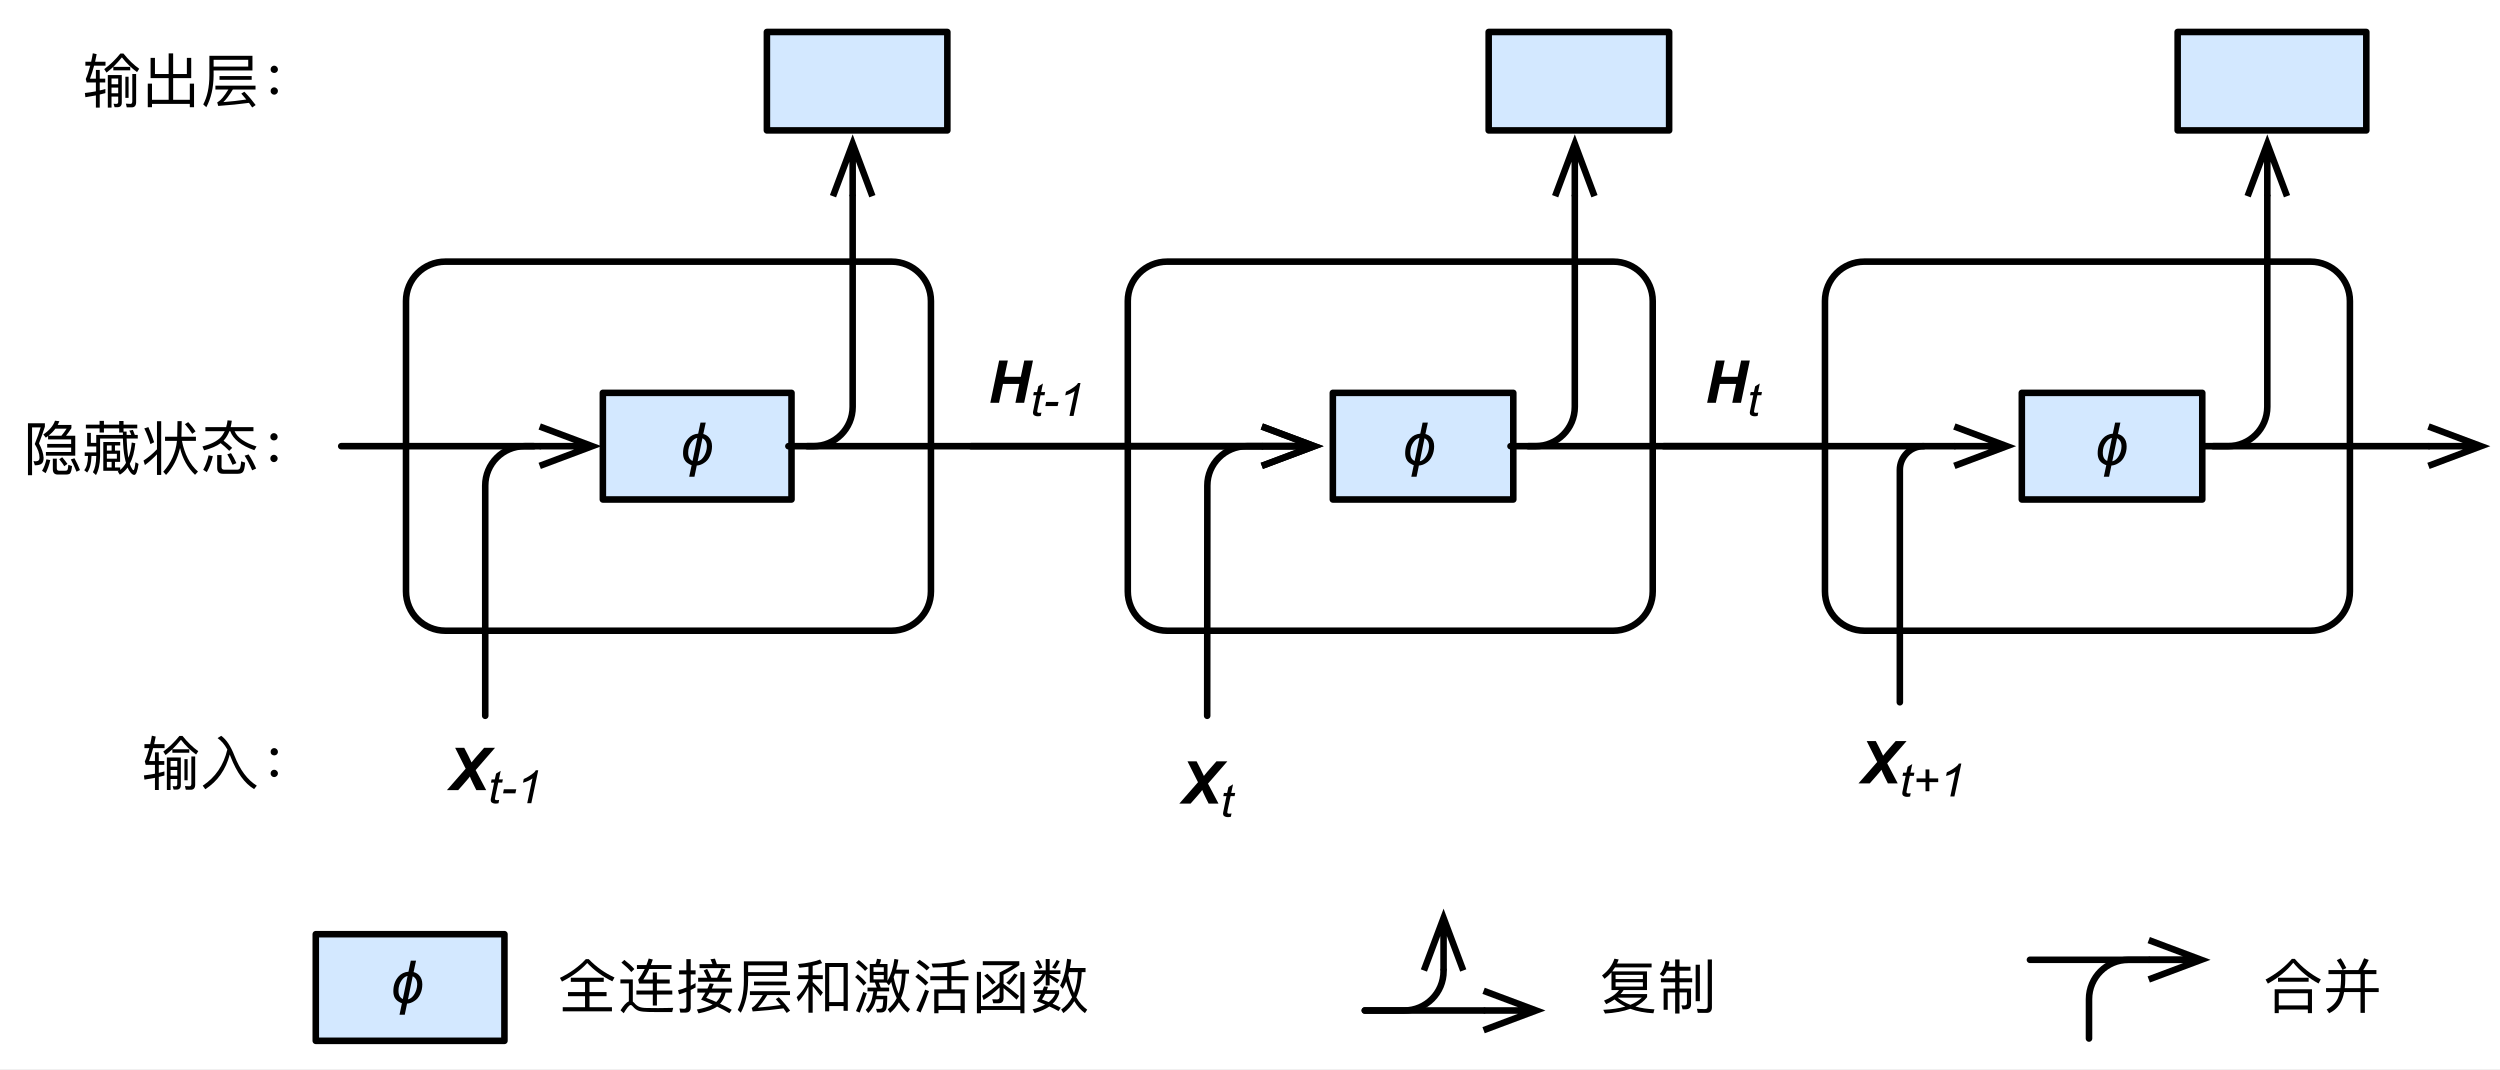 <?xml version="1.0" encoding="UTF-8"?>
<svg xmlns="http://www.w3.org/2000/svg" xmlns:xlink="http://www.w3.org/1999/xlink" width="304.8pt" height="130.4pt" viewBox="0 0 304.8 130.4" version="1.1">
<rect x="0" y="0" width="304.8" height="130.4" fill="#808080" stroke="none"/>
<defs>
<g>
<symbol overflow="visible" id="glyph0-0">
<path style="stroke:none;" d="M 0.906 0 L 0.906 -4.5 L 4.5 -4.5 L 4.5 0 Z M 1.016 -0.109 L 4.391 -0.109 L 4.391 -4.391 L 1.016 -4.391 Z M 1.016 -0.109 "/>
</symbol>
<symbol overflow="visible" id="glyph0-1">
<path style="stroke:none;" d="M 3.891 -2.266 C 3.891 -1.836 3.805 -1.445 3.641 -1.094 C 3.473 -0.707 3.223 -0.414 2.891 -0.219 C 2.617 -0.039 2.332 0.055 2.031 0.078 L 1.75 1.438 L 1.109 1.438 L 1.406 0.031 C 1.301 0 1.195 -0.047 1.094 -0.109 C 0.602 -0.359 0.359 -0.797 0.359 -1.422 C 0.359 -2.148 0.57 -2.754 1 -3.234 C 1.312 -3.578 1.711 -3.77 2.203 -3.812 L 2.484 -5.156 L 3.125 -5.156 L 2.828 -3.766 C 3.086 -3.703 3.305 -3.578 3.484 -3.391 C 3.754 -3.117 3.891 -2.742 3.891 -2.266 Z M 3.266 -2.266 C 3.266 -2.598 3.176 -2.859 3 -3.047 C 2.926 -3.129 2.832 -3.195 2.719 -3.25 L 2.141 -0.438 C 2.336 -0.488 2.508 -0.586 2.656 -0.734 C 2.875 -0.953 3.039 -1.238 3.156 -1.594 C 3.227 -1.832 3.266 -2.055 3.266 -2.266 Z M 2.094 -3.297 C 1.82 -3.234 1.582 -3.055 1.375 -2.766 C 1.113 -2.41 0.984 -1.984 0.984 -1.484 C 0.984 -1.129 1.066 -0.863 1.234 -0.688 C 1.316 -0.594 1.41 -0.523 1.516 -0.484 Z M 2.094 -3.297 "/>
</symbol>
<symbol overflow="visible" id="glyph1-0">
<path style="stroke:none;" d="M 0.906 0 L 0.906 -4.5 L 4.5 -4.5 L 4.5 0 Z M 1.016 -0.109 L 4.391 -0.109 L 4.391 -4.391 L 1.016 -4.391 Z M 1.016 -0.109 "/>
</symbol>
<symbol overflow="visible" id="glyph1-1">
<path style="stroke:none;" d="M 1.156 0 L -0.219 0 L 2.062 -2.609 L 0.781 -5.156 L 1.891 -5.156 L 2.391 -4.188 C 2.398 -4.156 2.516 -3.914 2.734 -3.469 C 2.742 -3.445 2.758 -3.414 2.781 -3.375 C 3.062 -3.727 3.301 -4.016 3.5 -4.234 L 4.312 -5.156 L 5.641 -5.156 L 3.281 -2.438 L 4.562 0 L 3.359 0 L 2.969 -0.781 C 2.77 -1.188 2.641 -1.477 2.578 -1.656 C 2.484 -1.52 2.242 -1.234 1.859 -0.797 Z M 1.156 0 "/>
</symbol>
<symbol overflow="visible" id="glyph1-2">
<path style="stroke:none;" d="M 3.844 -2.297 L 1.859 -2.297 L 1.375 0 L 0.312 0 L 1.391 -5.156 L 2.453 -5.156 L 2.031 -3.172 L 4.031 -3.172 L 4.453 -5.156 L 5.516 -5.156 L 4.438 0 L 3.375 0 Z M 3.844 -2.297 "/>
</symbol>
<symbol overflow="visible" id="glyph2-0">
<path style="stroke:none;" d="M 0.703 0 L 0.703 -3.5 L 3.5 -3.5 L 3.5 0 Z M 0.781 -0.094 L 3.406 -0.094 L 3.406 -3.406 L 0.781 -3.406 Z M 0.781 -0.094 "/>
</symbol>
<symbol overflow="visible" id="glyph2-1">
<path style="stroke:none;" d="M 1.344 -0.406 L 1.266 0 C 1.141 0.031 1.023 0.047 0.922 0.047 C 0.723 0.047 0.562 0 0.438 -0.094 C 0.352 -0.164 0.312 -0.266 0.312 -0.391 C 0.312 -0.453 0.336 -0.598 0.391 -0.828 L 0.734 -2.516 L 0.344 -2.516 L 0.422 -2.906 L 0.812 -2.906 L 0.969 -3.609 L 1.531 -3.953 L 1.312 -2.906 L 1.797 -2.906 L 1.719 -2.516 L 1.234 -2.516 L 0.891 -0.922 C 0.848 -0.711 0.828 -0.586 0.828 -0.547 C 0.828 -0.492 0.844 -0.453 0.875 -0.422 C 0.914 -0.391 0.973 -0.375 1.047 -0.375 C 1.16 -0.375 1.258 -0.383 1.344 -0.406 Z M 1.344 -0.406 "/>
</symbol>
<symbol overflow="visible" id="glyph2-2">
<path style="stroke:none;" d="M 0.266 -1.203 L 0.359 -1.703 L 1.875 -1.703 L 1.766 -1.203 Z M 0.266 -1.203 "/>
</symbol>
<symbol overflow="visible" id="glyph2-3">
<path style="stroke:none;" d="M 1.344 0 L 1.984 -3.031 C 1.711 -2.812 1.328 -2.633 0.828 -2.5 L 0.922 -2.953 C 1.172 -3.055 1.41 -3.188 1.641 -3.344 C 1.879 -3.5 2.062 -3.633 2.188 -3.75 C 2.258 -3.82 2.328 -3.91 2.391 -4.016 L 2.688 -4.016 L 1.844 0 Z M 1.344 0 "/>
</symbol>
<symbol overflow="visible" id="glyph2-4">
<path style="stroke:none;" d="M 1.594 -0.641 L 1.594 -1.75 L 0.5 -1.75 L 0.5 -2.203 L 1.594 -2.203 L 1.594 -3.297 L 2.062 -3.297 L 2.062 -2.203 L 3.141 -2.203 L 3.141 -1.75 L 2.062 -1.75 L 2.062 -0.641 Z M 1.594 -0.641 "/>
</symbol>
<symbol overflow="visible" id="glyph3-0">
<path style="stroke:none;" d=""/>
</symbol>
<symbol overflow="visible" id="glyph3-1">
<path style="stroke:none;" d="M 6.375 -1.641 L 6.375 -4.078 L 5.25 -4.078 C 5.453 -4.344 5.688 -4.641 5.906 -5 L 5.906 -5.391 L 4.234 -5.391 C 4.297 -5.531 4.375 -5.688 4.438 -5.844 L 3.906 -5.906 C 3.672 -5.25 3.188 -4.703 2.484 -4.234 L 2.781 -3.844 C 2.875 -3.891 2.969 -3.969 3.062 -4.047 L 3.062 -3.625 L 5.875 -3.625 L 5.875 -3.078 L 2.953 -3.078 L 2.953 -2.625 L 5.875 -2.625 L 5.875 -2.094 L 2.797 -2.094 L 2.797 -1.641 Z M 3.953 -4.938 L 5.328 -4.938 C 5.109 -4.609 4.906 -4.328 4.688 -4.078 L 3.125 -4.078 C 3.438 -4.344 3.719 -4.625 3.953 -4.938 Z M 0.609 -5.594 L 0.609 0.734 L 1.109 0.734 L 1.109 -5.094 L 2.156 -5.094 C 1.984 -4.5 1.75 -3.812 1.438 -3.062 C 1.828 -2.453 2.016 -1.891 2.016 -1.391 C 2.016 -1.25 1.984 -1.141 1.922 -1.078 C 1.859 -1.016 1.75 -0.969 1.562 -0.953 C 1.484 -0.953 1.391 -0.969 1.281 -0.984 L 1.453 -0.469 C 1.859 -0.469 2.156 -0.547 2.328 -0.719 C 2.453 -0.859 2.516 -1.094 2.516 -1.391 C 2.484 -1.922 2.297 -2.5 1.953 -3.141 C 2.219 -3.844 2.469 -4.531 2.672 -5.172 L 2.672 -5.594 Z M 6.281 -1.328 L 5.828 -1.188 C 6.078 -0.75 6.312 -0.25 6.531 0.312 L 6.953 0.109 C 6.75 -0.391 6.531 -0.875 6.281 -1.328 Z M 2.859 -1.203 C 2.75 -0.688 2.578 -0.219 2.328 0.203 L 2.766 0.484 C 3 0.031 3.188 -0.484 3.328 -1.109 Z M 5.25 0.656 C 5.469 0.656 5.641 0.609 5.734 0.531 C 5.844 0.406 5.938 0.109 5.984 -0.375 L 5.531 -0.531 C 5.5 -0.172 5.469 0.047 5.406 0.109 C 5.359 0.172 5.281 0.188 5.172 0.188 L 4.391 0.188 C 4.219 0.188 4.125 0.094 4.125 -0.109 L 4.125 -1.281 L 3.641 -1.281 L 3.641 0 C 3.641 0.438 3.844 0.656 4.234 0.656 Z M 4.781 -1.453 L 4.422 -1.203 C 4.672 -0.906 4.891 -0.625 5.031 -0.359 L 5.422 -0.641 C 5.266 -0.859 5.062 -1.141 4.781 -1.453 Z M 4.781 -1.453 "/>
</symbol>
<symbol overflow="visible" id="glyph3-2">
<path style="stroke:none;" d="M 0.469 -5.422 L 0.469 -4.969 L 2.141 -4.969 L 2.141 -4.469 L 2.672 -4.469 L 2.672 -4.969 L 4.531 -4.969 L 4.531 -4.469 L 4.984 -4.469 L 4.984 -4.172 L 1.734 -4.172 L 1.734 -3.203 L 1.078 -3.203 L 1.078 -4.422 L 0.625 -4.422 L 0.625 -2.766 L 1.734 -2.766 L 1.734 -2.047 L 0.328 -2.047 L 0.328 -1.609 L 0.734 -1.609 C 0.719 -0.766 0.547 -0.188 0.266 0.125 L 0.625 0.406 C 0.938 0.016 1.125 -0.641 1.156 -1.609 L 1.734 -1.609 L 1.734 -1.531 C 1.719 -0.719 1.578 -0.078 1.328 0.375 L 1.703 0.719 C 2.016 0.156 2.188 -0.594 2.203 -1.531 L 2.203 -3.734 L 4.984 -3.734 C 5.016 -2.797 5.078 -2.031 5.203 -1.438 C 5.25 -1.203 5.297 -0.969 5.359 -0.766 C 5.172 -0.422 4.922 -0.141 4.656 0.094 L 4.656 -0.203 L 4.016 -0.203 L 4.016 -0.891 L 4.641 -0.891 L 4.641 -2.266 L 4.016 -2.266 L 4.016 -2.891 L 4.656 -2.891 L 4.656 -3.312 L 2.594 -3.312 L 2.594 0.203 L 4.484 0.203 L 4.359 0.281 L 4.609 0.672 C 4.969 0.469 5.281 0.172 5.562 -0.203 C 5.625 -0.062 5.672 0.062 5.75 0.172 C 5.969 0.516 6.172 0.703 6.359 0.703 C 6.594 0.703 6.766 0.25 6.891 -0.641 L 6.516 -0.844 C 6.453 -0.203 6.359 0.125 6.281 0.125 C 6.203 0.125 6.094 -0.016 5.969 -0.281 C 5.906 -0.391 5.875 -0.516 5.828 -0.656 C 6.172 -1.297 6.391 -2.125 6.5 -3.156 L 6.062 -3.25 C 6 -2.531 5.859 -1.922 5.656 -1.391 C 5.641 -1.453 5.625 -1.531 5.609 -1.625 C 5.531 -2.109 5.469 -2.812 5.438 -3.734 L 6.797 -3.734 L 6.797 -4.172 L 6.438 -4.172 C 6.359 -4.406 6.281 -4.609 6.203 -4.781 L 5.766 -4.703 C 5.859 -4.547 5.938 -4.359 6 -4.172 L 5.438 -4.172 L 5.438 -4.578 L 5.062 -4.578 L 5.062 -4.969 L 6.734 -4.969 L 6.734 -5.422 L 5.062 -5.422 L 5.062 -5.875 L 4.531 -5.875 L 4.531 -5.422 L 2.672 -5.422 L 2.672 -5.891 L 2.141 -5.891 L 2.141 -5.422 Z M 3.609 -2.891 L 3.609 -2.266 L 3.031 -2.266 L 3.031 -2.891 Z M 3.031 -1.875 L 4.25 -1.875 L 4.25 -1.281 L 3.031 -1.281 Z M 3.031 -0.891 L 3.609 -0.891 L 3.609 -0.203 L 3.031 -0.203 Z M 3.031 -0.891 "/>
</symbol>
<symbol overflow="visible" id="glyph3-3">
<path style="stroke:none;" d="M 1.938 -2.422 C 1.453 -1.906 0.906 -1.438 0.297 -1.047 L 0.469 -0.5 C 1.016 -0.906 1.5 -1.344 1.938 -1.812 L 1.938 0.703 L 2.453 0.703 L 2.453 -5.844 L 1.938 -5.844 Z M 0.891 -5.125 L 0.391 -4.969 C 0.672 -4.422 0.922 -3.781 1.141 -3.062 L 1.594 -3.281 C 1.391 -3.938 1.156 -4.547 0.891 -5.125 Z M 5.75 -5.734 L 5.344 -5.484 C 5.719 -5.062 6.016 -4.672 6.234 -4.312 L 6.641 -4.609 C 6.438 -4.922 6.141 -5.312 5.75 -5.734 Z M 4.953 -5.859 L 4.438 -5.859 C 4.438 -5.422 4.422 -4.781 4.406 -3.953 L 2.922 -3.953 L 2.922 -3.453 L 4.375 -3.453 C 4.234 -2.031 3.672 -0.766 2.703 0.312 L 3.047 0.703 C 3.875 -0.172 4.438 -1.266 4.75 -2.578 C 5.062 -1.266 5.672 -0.172 6.578 0.688 L 6.938 0.297 C 5.938 -0.578 5.297 -1.844 4.984 -3.453 L 6.688 -3.453 L 6.688 -3.953 L 4.922 -3.953 C 4.938 -4.703 4.953 -5.328 4.953 -5.859 Z M 4.953 -5.859 "/>
</symbol>
<symbol overflow="visible" id="glyph3-4">
<path style="stroke:none;" d="M 3.344 -5.953 C 3.312 -5.656 3.25 -5.391 3.172 -5.125 L 0.641 -5.125 L 0.641 -4.625 L 3 -4.625 C 2.859 -4.344 2.703 -4.094 2.5 -3.875 C 2.047 -3.406 1.312 -3.031 0.281 -2.766 L 0.484 -2.297 C 1.359 -2.531 2.031 -2.812 2.5 -3.172 C 2.859 -2.891 3.203 -2.578 3.547 -2.234 L 3.906 -2.594 C 3.516 -2.953 3.172 -3.234 2.859 -3.469 C 2.875 -3.5 2.891 -3.516 2.922 -3.547 C 3.188 -3.844 3.406 -4.219 3.562 -4.625 L 3.672 -4.625 C 4.031 -3.656 5 -2.875 6.609 -2.312 L 6.875 -2.766 C 5.453 -3.219 4.547 -3.828 4.203 -4.625 L 6.5 -4.625 L 6.5 -5.125 L 3.719 -5.125 C 3.781 -5.375 3.828 -5.625 3.859 -5.906 Z M 1.031 -1.688 C 0.891 -1.047 0.672 -0.453 0.375 0.078 L 0.812 0.359 C 1.125 -0.188 1.375 -0.828 1.547 -1.578 Z M 3.766 -1.953 L 3.312 -1.812 C 3.531 -1.438 3.75 -1.016 3.953 -0.531 L 4.422 -0.734 C 4.234 -1.172 4.016 -1.578 3.766 -1.953 Z M 5.906 -1.797 L 5.422 -1.641 C 5.75 -1.125 6.062 -0.547 6.344 0.141 L 6.828 -0.078 C 6.562 -0.688 6.266 -1.266 5.906 -1.797 Z M 4.594 0.562 C 4.875 0.562 5.062 0.5 5.188 0.375 C 5.344 0.234 5.438 -0.156 5.484 -0.797 L 5 -0.953 C 4.969 -0.469 4.906 -0.172 4.828 -0.062 C 4.766 0.016 4.656 0.062 4.5 0.062 L 2.938 0.062 C 2.719 0.062 2.609 -0.047 2.609 -0.266 L 2.609 -1.719 L 2.078 -1.719 L 2.078 -0.156 C 2.078 0.328 2.312 0.562 2.766 0.562 Z M 4.594 0.562 "/>
</symbol>
<symbol overflow="visible" id="glyph3-5">
<path style="stroke:none;" d="M 1.797 -4.391 C 1.672 -4.391 1.562 -4.344 1.484 -4.25 C 1.391 -4.172 1.359 -4.062 1.359 -3.938 C 1.359 -3.812 1.391 -3.719 1.484 -3.625 C 1.562 -3.547 1.672 -3.5 1.797 -3.5 C 1.922 -3.5 2.031 -3.547 2.125 -3.625 C 2.203 -3.719 2.25 -3.812 2.25 -3.938 C 2.25 -4.062 2.203 -4.172 2.125 -4.25 C 2.031 -4.344 1.922 -4.391 1.797 -4.391 Z M 1.797 -1.75 C 1.672 -1.75 1.562 -1.703 1.484 -1.609 C 1.391 -1.531 1.359 -1.438 1.359 -1.297 C 1.359 -1.188 1.391 -1.078 1.484 -1 C 1.562 -0.906 1.672 -0.859 1.797 -0.859 C 1.922 -0.859 2.031 -0.906 2.125 -1 C 2.203 -1.078 2.25 -1.188 2.25 -1.297 C 2.25 -1.438 2.203 -1.531 2.125 -1.609 C 2.031 -1.703 1.922 -1.75 1.797 -1.75 Z M 1.797 -1.75 "/>
</symbol>
<symbol overflow="visible" id="glyph3-6">
<path style="stroke:none;" d="M 3.422 -5.859 C 2.578 -4.953 1.531 -4.188 0.266 -3.578 L 0.516 -3.125 C 1.781 -3.766 2.812 -4.531 3.594 -5.391 C 4.453 -4.484 5.469 -3.734 6.656 -3.156 L 6.922 -3.625 C 5.734 -4.172 4.703 -4.906 3.781 -5.859 Z M 1.594 -3.594 L 1.594 -3.094 L 3.328 -3.094 L 3.328 -1.844 L 1.25 -1.844 L 1.25 -1.344 L 3.328 -1.344 L 3.328 0 L 0.609 0 L 0.609 0.5 L 6.609 0.5 L 6.609 0 L 3.875 0 L 3.875 -1.344 L 5.953 -1.344 L 5.953 -1.844 L 3.875 -1.844 L 3.875 -3.094 L 5.609 -3.094 L 5.609 -3.594 Z M 1.594 -3.594 "/>
</symbol>
<symbol overflow="visible" id="glyph3-7">
<path style="stroke:none;" d="M 0.922 -5.766 L 0.562 -5.438 C 1.078 -5.016 1.484 -4.641 1.766 -4.281 L 2.141 -4.656 C 1.812 -5.031 1.406 -5.391 0.922 -5.766 Z M 5.109 0.594 L 6.75 0.594 L 6.875 0.078 C 6.688 0.094 6.422 0.094 6.078 0.094 C 5.719 0.109 5.375 0.109 5.031 0.109 C 4.484 0.109 4.016 0.109 3.641 0.094 C 3.219 0.094 2.891 0.031 2.672 -0.078 C 2.484 -0.172 2.297 -0.312 2.125 -0.531 C 2.062 -0.594 2.016 -0.641 1.953 -0.688 L 1.953 -3.391 L 0.438 -3.391 L 0.438 -2.906 L 1.469 -2.906 L 1.469 -0.719 C 1.172 -0.594 0.828 -0.219 0.453 0.375 L 0.844 0.734 C 1.234 0.078 1.516 -0.266 1.688 -0.266 C 1.781 -0.266 1.875 -0.203 1.969 -0.078 C 2.188 0.188 2.438 0.359 2.719 0.453 C 3.016 0.531 3.375 0.562 3.844 0.578 C 4.297 0.578 4.719 0.594 5.109 0.594 Z M 2.453 -5.141 L 2.453 -4.656 L 3.406 -4.656 C 3.156 -4.156 2.891 -3.719 2.609 -3.375 L 2.719 -2.891 L 4.391 -2.891 L 4.391 -2.031 L 2.391 -2.031 L 2.391 -1.547 L 4.391 -1.547 L 4.391 -0.203 L 4.891 -0.203 L 4.891 -1.547 L 6.766 -1.547 L 6.766 -2.031 L 4.891 -2.031 L 4.891 -2.891 L 6.453 -2.891 L 6.453 -3.375 L 4.891 -3.375 L 4.891 -4.234 L 4.391 -4.234 L 4.391 -3.375 L 3.234 -3.375 C 3.484 -3.75 3.734 -4.172 3.953 -4.656 L 6.672 -4.656 L 6.672 -5.141 L 4.156 -5.141 C 4.234 -5.359 4.312 -5.578 4.391 -5.812 L 3.891 -5.938 C 3.812 -5.656 3.703 -5.391 3.609 -5.141 Z M 2.453 -5.141 "/>
</symbol>
<symbol overflow="visible" id="glyph3-8">
<path style="stroke:none;" d="M 3.812 -4.672 L 3.391 -4.469 C 3.531 -4.203 3.688 -3.922 3.828 -3.594 L 2.719 -3.594 L 2.719 -3.109 L 6.734 -3.109 L 6.734 -3.594 L 5.578 -3.594 C 5.734 -3.891 5.891 -4.219 6.031 -4.578 L 5.547 -4.75 C 5.391 -4.344 5.234 -3.969 5.031 -3.594 L 4.328 -3.594 C 4.156 -3.984 4 -4.344 3.812 -4.672 Z M 4.766 -5.922 L 4.219 -5.844 C 4.312 -5.656 4.391 -5.453 4.469 -5.25 L 2.891 -5.25 L 2.891 -4.766 L 6.609 -4.766 L 6.609 -5.25 L 5 -5.25 C 4.922 -5.5 4.844 -5.719 4.766 -5.922 Z M 1.172 0.656 C 1.594 0.656 1.812 0.453 1.812 0.031 L 1.812 -2.109 C 2.016 -2.203 2.219 -2.297 2.406 -2.406 L 2.406 -2.938 C 2.219 -2.828 2.016 -2.719 1.812 -2.625 L 1.812 -4 L 2.406 -4 L 2.406 -4.5 L 1.812 -4.5 L 1.812 -5.859 L 1.281 -5.859 L 1.281 -4.5 L 0.391 -4.5 L 0.391 -4 L 1.281 -4 L 1.281 -2.406 C 0.938 -2.266 0.609 -2.156 0.266 -2.078 L 0.391 -1.562 C 0.688 -1.656 0.984 -1.75 1.281 -1.875 L 1.281 -0.094 C 1.281 0.094 1.172 0.188 0.984 0.188 C 0.812 0.188 0.625 0.172 0.438 0.156 L 0.547 0.656 Z M 4.125 -2.906 C 4.047 -2.703 3.969 -2.5 3.859 -2.281 L 2.625 -2.281 L 2.625 -1.781 L 3.594 -1.781 C 3.438 -1.5 3.266 -1.219 3.078 -0.922 C 3.578 -0.734 4.047 -0.531 4.484 -0.328 C 4.047 -0.078 3.391 0.125 2.562 0.281 L 2.766 0.75 C 3.797 0.547 4.547 0.266 5.031 -0.078 C 5.609 0.188 6.094 0.469 6.531 0.734 L 6.812 0.312 C 6.359 0.047 5.891 -0.188 5.391 -0.422 C 5.734 -0.797 5.953 -1.25 6.062 -1.781 L 6.859 -1.781 L 6.859 -2.281 L 4.391 -2.281 C 4.469 -2.469 4.547 -2.656 4.625 -2.844 Z M 5.578 -1.781 C 5.453 -1.312 5.25 -0.938 4.922 -0.641 C 4.531 -0.812 4.125 -0.984 3.703 -1.141 C 3.859 -1.344 3.984 -1.562 4.125 -1.781 Z M 5.578 -1.781 "/>
</symbol>
<symbol overflow="visible" id="glyph3-9">
<path style="stroke:none;" d="M 2.328 -3.125 L 2.328 -2.672 L 6.25 -2.672 L 6.25 -3.125 Z M 1.828 -1.953 L 1.828 -1.484 L 3.406 -1.484 C 2.891 -0.656 2.484 -0.172 2.156 0.016 C 2.125 0.031 2.094 0.062 2.047 0.078 L 2.172 0.516 C 3.516 0.422 4.781 0.297 5.922 0.141 C 6.062 0.328 6.188 0.516 6.312 0.703 L 6.734 0.406 C 6.406 -0.047 5.953 -0.594 5.359 -1.219 L 4.984 -0.984 C 5.188 -0.734 5.406 -0.5 5.594 -0.266 C 4.672 -0.125 3.734 -0.031 2.797 0.047 C 3.125 -0.266 3.516 -0.766 3.953 -1.484 L 6.719 -1.484 L 6.719 -1.953 Z M 5.828 -5.109 L 5.828 -4.281 L 1.609 -4.281 L 1.609 -5.109 Z M 1.609 -3.812 L 6.344 -3.812 L 6.344 -5.594 L 1.094 -5.594 L 1.094 -3.219 C 1.094 -1.766 0.828 -0.578 0.344 0.328 L 0.719 0.672 C 1.297 -0.406 1.594 -1.703 1.609 -3.219 Z M 1.609 -3.812 "/>
</symbol>
<symbol overflow="visible" id="glyph3-10">
<path style="stroke:none;" d="M 6.562 -5.391 L 3.797 -5.391 L 3.797 0.5 L 4.297 0.5 L 4.297 -0.141 L 6.047 -0.141 L 6.047 0.438 L 6.562 0.438 Z M 4.297 -0.625 L 4.297 -4.906 L 6.047 -4.906 L 6.047 -0.625 Z M 0.516 -3.906 L 0.516 -3.422 L 1.766 -3.422 L 1.766 -3.375 C 1.484 -2.578 1 -1.859 0.328 -1.234 L 0.547 -0.672 C 1.047 -1.219 1.469 -1.844 1.766 -2.531 L 1.766 0.672 L 2.281 0.672 L 2.281 -2.578 C 2.547 -2.281 2.859 -1.859 3.234 -1.359 L 3.531 -1.797 C 3.109 -2.281 2.688 -2.688 2.281 -3.062 L 2.281 -3.422 L 3.516 -3.422 L 3.516 -3.906 L 2.281 -3.906 L 2.281 -5.047 C 2.672 -5.125 3.062 -5.25 3.438 -5.375 L 3.188 -5.812 C 2.469 -5.547 1.578 -5.359 0.5 -5.266 L 0.672 -4.812 C 1.047 -4.844 1.406 -4.891 1.766 -4.938 L 1.766 -3.906 Z M 0.516 -3.906 "/>
</symbol>
<symbol overflow="visible" id="glyph3-11">
<path style="stroke:none;" d="M 2.047 -5.266 L 2.047 -3 L 2.672 -3 L 2.891 -2.391 L 1.766 -2.391 L 1.766 -1.938 L 2.484 -1.938 C 2.406 -1.406 2.312 -0.969 2.188 -0.641 C 2.047 -0.281 1.844 0.031 1.547 0.312 L 1.859 0.719 C 2.203 0.391 2.453 0 2.625 -0.406 C 2.688 -0.562 2.734 -0.75 2.781 -0.969 L 3.688 -0.969 C 3.672 -0.469 3.641 -0.156 3.594 0 C 3.562 0.125 3.438 0.188 3.25 0.203 L 2.812 0.203 L 2.938 0.641 L 3.391 0.641 C 3.688 0.641 3.891 0.531 4 0.328 C 4.125 0.125 4.172 -0.453 4.172 -1.391 L 2.875 -1.391 C 2.906 -1.562 2.938 -1.75 2.953 -1.938 L 4.406 -1.938 L 4.406 -2.391 L 3.375 -2.391 L 3.156 -3 L 4.078 -3 L 4.375 -2.656 C 4.469 -2.781 4.562 -2.922 4.656 -3.078 C 4.828 -2.328 5.062 -1.672 5.328 -1.109 C 5.062 -0.562 4.688 -0.109 4.234 0.25 L 4.516 0.703 C 4.953 0.344 5.312 -0.094 5.594 -0.594 C 5.906 -0.078 6.25 0.344 6.656 0.656 L 6.953 0.219 C 6.516 -0.094 6.156 -0.531 5.844 -1.094 C 6.203 -1.922 6.391 -2.922 6.422 -4.094 L 6.828 -4.094 L 6.828 -4.578 L 5.266 -4.578 C 5.375 -4.953 5.453 -5.359 5.531 -5.797 L 5.047 -5.891 C 4.891 -4.797 4.609 -3.906 4.203 -3.234 L 4.203 -5.266 L 3.25 -5.266 C 3.328 -5.438 3.391 -5.625 3.422 -5.828 L 2.922 -5.906 C 2.875 -5.672 2.828 -5.453 2.75 -5.266 Z M 4.953 -3.672 C 5.016 -3.797 5.062 -3.953 5.125 -4.094 L 5.953 -4.094 C 5.938 -3.172 5.812 -2.359 5.562 -1.656 C 5.312 -2.234 5.109 -2.906 4.953 -3.672 Z M 3.75 -3.391 L 2.5 -3.391 L 2.5 -3.922 L 3.75 -3.922 Z M 2.5 -4.312 L 2.5 -4.875 L 3.75 -4.875 L 3.75 -4.312 Z M 0.703 -5.75 L 0.359 -5.422 C 0.828 -5.078 1.203 -4.734 1.469 -4.422 L 1.812 -4.75 C 1.5 -5.078 1.141 -5.422 0.703 -5.75 Z M 0.594 -4 L 0.25 -3.672 C 0.688 -3.312 1.031 -2.953 1.281 -2.625 L 1.625 -2.969 C 1.344 -3.328 1 -3.656 0.594 -4 Z M 1.25 -1.859 C 1 -1.078 0.703 -0.297 0.359 0.469 L 0.812 0.656 C 1.125 -0.078 1.422 -0.859 1.688 -1.703 Z M 1.25 -1.859 "/>
</symbol>
<symbol overflow="visible" id="glyph3-12">
<path style="stroke:none;" d="M 2.219 -3.781 L 2.219 -3.297 L 4.281 -3.297 L 4.281 -2.172 L 2.703 -2.172 L 2.703 0.734 L 3.219 0.734 L 3.219 0.328 L 5.906 0.328 L 5.906 0.719 L 6.422 0.719 L 6.422 -2.172 L 4.797 -2.172 L 4.797 -3.297 L 6.875 -3.297 L 6.875 -3.781 L 4.797 -3.781 L 4.797 -4.984 C 5.453 -5.078 6.031 -5.219 6.547 -5.391 L 6.281 -5.844 C 5.25 -5.484 3.938 -5.312 2.375 -5.312 L 2.531 -4.844 C 3.141 -4.844 3.734 -4.875 4.281 -4.922 L 4.281 -3.781 Z M 3.219 -0.156 L 3.219 -1.688 L 5.906 -1.688 L 5.906 -0.156 Z M 0.922 -5.781 L 0.562 -5.453 C 1.078 -5.094 1.484 -4.781 1.781 -4.484 L 2.141 -4.828 C 1.812 -5.156 1.391 -5.469 0.922 -5.781 Z M 0.75 -4.062 L 0.391 -3.703 C 0.922 -3.328 1.328 -2.969 1.625 -2.641 L 1.984 -3 C 1.656 -3.359 1.234 -3.703 0.75 -4.062 Z M 1.594 -2.141 C 1.297 -1.281 0.922 -0.422 0.516 0.406 L 1.031 0.641 C 1.406 -0.172 1.75 -1.047 2.062 -1.969 Z M 1.594 -2.141 "/>
</symbol>
<symbol overflow="visible" id="glyph3-13">
<path style="stroke:none;" d="M 1.516 -0.875 C 2.219 -1.312 2.859 -1.828 3.469 -2.406 L 3.469 -1.297 C 3.469 -1.062 3.375 -0.953 3.172 -0.953 C 2.953 -0.953 2.766 -0.953 2.578 -0.969 L 2.703 -0.484 L 3.359 -0.484 C 3.75 -0.484 3.953 -0.703 3.953 -1.109 L 3.953 -2.328 C 4.391 -1.984 4.922 -1.516 5.547 -0.922 L 5.859 -1.375 C 5.203 -1.922 4.578 -2.406 3.953 -2.844 L 3.953 -3.953 C 4.656 -4.344 5.297 -4.719 5.875 -5.125 L 5.875 -5.609 L 1.422 -5.609 L 1.422 -5.125 L 5.094 -5.125 C 4.734 -4.891 4.203 -4.594 3.469 -4.234 L 3.469 -3 C 2.797 -2.359 2.094 -1.812 1.344 -1.391 Z M 6 -4.297 L 6 -0.141 L 1.203 -0.141 L 1.203 -4.312 L 0.703 -4.312 L 0.703 0.734 L 1.203 0.734 L 1.203 0.328 L 6 0.328 L 6 0.734 L 6.5 0.734 L 6.5 -4.297 Z M 1.984 -4.078 L 1.594 -3.844 C 2.016 -3.438 2.359 -3.078 2.594 -2.75 L 3 -3.031 C 2.766 -3.328 2.422 -3.672 1.984 -4.078 Z M 5.266 -4.125 C 4.984 -3.688 4.656 -3.312 4.281 -2.984 L 4.656 -2.719 C 5.047 -3.062 5.391 -3.469 5.672 -3.922 Z M 5.266 -4.125 "/>
</symbol>
<symbol overflow="visible" id="glyph3-14">
<path style="stroke:none;" d="M 4.734 -4.281 L 5.812 -4.281 C 5.781 -3.312 5.625 -2.469 5.344 -1.734 C 5.062 -2.344 4.828 -3.062 4.641 -3.906 Z M 5.109 -1.219 C 4.781 -0.609 4.344 -0.109 3.781 0.281 L 4.047 0.719 C 4.578 0.328 5.031 -0.156 5.375 -0.734 C 5.734 -0.125 6.172 0.359 6.672 0.719 L 6.953 0.297 C 6.438 -0.062 6 -0.547 5.625 -1.203 C 6.016 -2.047 6.25 -3.078 6.281 -4.281 L 6.75 -4.281 L 6.75 -4.781 L 4.844 -4.781 C 4.906 -5.094 4.969 -5.453 5 -5.812 L 4.5 -5.906 C 4.359 -4.531 4.062 -3.438 3.641 -2.641 L 3.969 -2.234 C 4.125 -2.5 4.266 -2.797 4.391 -3.125 C 4.594 -2.406 4.828 -1.766 5.109 -1.219 Z M 1.688 -2.531 C 1.641 -2.391 1.578 -2.234 1.516 -2.078 L 0.469 -2.078 L 0.469 -1.625 L 1.312 -1.625 C 1.172 -1.344 1.016 -1.047 0.828 -0.734 C 1.172 -0.594 1.5 -0.469 1.828 -0.328 C 1.406 -0.094 0.891 0.109 0.297 0.266 L 0.547 0.703 C 1.266 0.5 1.859 0.234 2.344 -0.094 C 2.766 0.094 3.141 0.281 3.453 0.469 L 3.734 0.062 C 3.422 -0.109 3.078 -0.266 2.734 -0.422 C 3.109 -0.766 3.375 -1.188 3.531 -1.656 L 3.531 -2.078 L 2.031 -2.078 C 2.078 -2.219 2.125 -2.344 2.172 -2.484 Z M 2.266 -0.625 C 2 -0.734 1.734 -0.828 1.438 -0.938 C 1.578 -1.156 1.719 -1.391 1.828 -1.625 L 3.062 -1.625 C 2.891 -1.25 2.625 -0.922 2.266 -0.625 Z M 1.031 -5.75 L 0.625 -5.609 C 0.797 -5.344 0.953 -5.031 1.109 -4.672 L 1.484 -4.844 C 1.359 -5.172 1.203 -5.469 1.031 -5.75 Z M 3.234 -5.766 C 3.094 -5.469 2.906 -5.172 2.672 -4.859 L 3.047 -4.672 C 3.281 -4.969 3.453 -5.281 3.594 -5.594 Z M 0.484 -4.5 L 0.484 -4.047 L 1.5 -4.047 C 1.297 -3.656 0.906 -3.297 0.344 -2.969 L 0.594 -2.547 C 1.219 -2.969 1.656 -3.453 1.891 -4.031 L 1.891 -2.656 L 2.375 -2.656 L 2.375 -3.594 C 2.625 -3.422 2.938 -3.188 3.297 -2.906 L 3.562 -3.312 C 3.156 -3.547 2.766 -3.781 2.375 -3.969 L 2.375 -4.047 L 3.688 -4.047 L 3.688 -4.5 L 2.375 -4.5 L 2.375 -5.875 L 1.891 -5.875 L 1.891 -4.5 Z M 0.484 -4.5 "/>
</symbol>
<symbol overflow="visible" id="glyph3-15">
<path style="stroke:none;" d="M 3.422 -5.891 C 2.562 -4.891 1.5 -4.062 0.219 -3.375 L 0.5 -2.875 C 1.781 -3.594 2.812 -4.438 3.594 -5.422 C 4.453 -4.391 5.469 -3.547 6.672 -2.891 L 6.953 -3.391 C 5.766 -4 4.703 -4.828 3.781 -5.891 Z M 5.875 -2.188 L 1.328 -2.188 L 1.328 0.719 L 1.828 0.719 L 1.828 0.281 L 5.375 0.281 L 5.375 0.719 L 5.875 0.719 Z M 1.828 -0.219 L 1.828 -1.703 L 5.375 -1.703 L 5.375 -0.219 Z M 1.734 -3.594 L 1.734 -3.109 L 5.469 -3.109 L 5.469 -3.594 Z M 1.734 -3.594 "/>
</symbol>
<symbol overflow="visible" id="glyph3-16">
<path style="stroke:none;" d="M 2.188 -5.969 L 1.703 -5.734 C 1.953 -5.391 2.188 -4.984 2.406 -4.547 L 2.859 -4.781 C 2.656 -5.203 2.422 -5.609 2.188 -5.969 Z M 4.594 -4.031 L 4.594 -2.328 L 2.672 -2.328 C 2.703 -2.641 2.734 -2.969 2.734 -3.328 L 2.734 -4.031 Z M 4.594 -1.844 L 4.594 0.688 L 5.125 0.688 L 5.125 -1.844 L 6.812 -1.844 L 6.812 -2.328 L 5.125 -2.328 L 5.125 -4.031 L 6.531 -4.031 L 6.531 -4.531 L 4.922 -4.531 C 5.172 -4.891 5.391 -5.297 5.594 -5.766 L 5.031 -5.969 C 4.828 -5.453 4.609 -4.969 4.328 -4.531 L 0.688 -4.531 L 0.688 -4.031 L 2.219 -4.031 L 2.219 -3.328 C 2.203 -2.969 2.188 -2.641 2.141 -2.328 L 0.391 -2.328 L 0.391 -1.844 L 2.062 -1.844 C 2 -1.562 1.922 -1.297 1.828 -1.078 C 1.562 -0.516 1.109 -0.062 0.469 0.266 L 0.766 0.734 C 1.453 0.406 1.938 -0.078 2.234 -0.688 C 2.391 -1.016 2.516 -1.391 2.594 -1.844 Z M 4.594 -1.844 "/>
</symbol>
<symbol overflow="visible" id="glyph3-17">
<path style="stroke:none;" d="M 2 -4.891 L 6.453 -4.891 L 6.453 -5.359 L 2.234 -5.359 C 2.312 -5.516 2.375 -5.688 2.438 -5.859 L 1.922 -5.953 C 1.656 -5.141 1.156 -4.469 0.406 -3.906 L 0.719 -3.5 C 1.031 -3.734 1.312 -4 1.562 -4.281 L 1.562 -2.125 L 2.484 -2.125 C 2.094 -1.609 1.484 -1.188 0.656 -0.844 L 0.922 -0.406 C 1.297 -0.578 1.641 -0.781 1.938 -0.984 C 2.312 -0.641 2.766 -0.359 3.25 -0.109 C 2.5 0.094 1.609 0.234 0.562 0.281 L 0.781 0.734 C 1.984 0.656 3.016 0.469 3.859 0.156 C 4.688 0.469 5.625 0.641 6.672 0.703 L 6.797 0.219 C 5.953 0.188 5.172 0.078 4.484 -0.125 C 5.078 -0.422 5.547 -0.797 5.906 -1.266 L 5.906 -1.641 L 2.672 -1.641 C 2.812 -1.797 2.938 -1.953 3.047 -2.125 L 5.891 -2.125 L 5.891 -4.406 L 1.656 -4.406 C 1.781 -4.562 1.891 -4.719 2 -4.891 Z M 3.875 -0.328 C 3.281 -0.547 2.766 -0.844 2.312 -1.203 L 5.266 -1.203 C 4.906 -0.859 4.438 -0.562 3.875 -0.328 Z M 5.391 -2.547 L 2.062 -2.547 L 2.062 -3.078 L 5.391 -3.078 Z M 2.062 -3.469 L 2.062 -3.984 L 5.391 -3.984 L 5.391 -3.469 Z M 2.062 -3.469 "/>
</symbol>
<symbol overflow="visible" id="glyph3-18">
<path style="stroke:none;" d="M 1.125 -4.484 L 2.125 -4.484 L 2.125 -3.562 L 0.391 -3.562 L 0.391 -3.078 L 2.125 -3.078 L 2.125 -2.312 L 0.719 -2.312 L 0.719 0.281 L 1.219 0.281 L 1.219 -1.844 L 2.125 -1.844 L 2.125 0.734 L 2.656 0.734 L 2.656 -1.844 L 3.562 -1.844 L 3.562 -0.531 C 3.562 -0.344 3.453 -0.25 3.25 -0.25 L 2.891 -0.266 L 3.031 0.219 L 3.406 0.219 C 3.844 0.219 4.062 0 4.062 -0.422 L 4.062 -2.312 L 2.656 -2.312 L 2.656 -3.078 L 4.203 -3.078 L 4.203 -3.562 L 2.656 -3.562 L 2.656 -4.484 L 4 -4.484 L 4 -4.969 L 2.656 -4.969 L 2.656 -5.859 L 2.125 -5.859 L 2.125 -4.969 L 1.297 -4.969 C 1.359 -5.172 1.391 -5.375 1.438 -5.609 L 0.938 -5.688 C 0.844 -5 0.609 -4.469 0.25 -4.078 L 0.672 -3.781 C 0.844 -3.969 1 -4.203 1.125 -4.484 Z M 4.625 -5.219 L 4.625 -0.766 L 5.141 -0.766 L 5.141 -5.219 Z M 5.953 0.656 C 6.391 0.656 6.609 0.422 6.609 -0.016 L 6.609 -5.859 L 6.094 -5.859 L 6.094 -0.156 C 6.094 0.078 5.984 0.188 5.766 0.188 C 5.453 0.188 5.125 0.188 4.781 0.156 L 4.891 0.656 Z M 5.953 0.656 "/>
</symbol>
<symbol overflow="visible" id="glyph3-19">
<path style="stroke:none;" d="M 1.656 -3.875 L 1.656 -2.812 L 0.938 -2.812 C 1.109 -3.266 1.281 -3.797 1.438 -4.391 L 2.828 -4.391 L 2.828 -4.875 L 1.562 -4.875 C 1.625 -5.172 1.688 -5.469 1.75 -5.797 L 1.281 -5.906 C 1.219 -5.547 1.156 -5.203 1.078 -4.875 L 0.375 -4.875 L 0.375 -4.391 L 0.969 -4.391 C 0.797 -3.75 0.625 -3.203 0.422 -2.766 L 0.531 -2.344 L 1.656 -2.344 L 1.656 -1.266 C 1.234 -1.188 0.781 -1.109 0.312 -1.062 L 0.375 -0.547 C 0.812 -0.625 1.234 -0.688 1.656 -0.766 L 1.656 0.719 L 2.125 0.719 L 2.125 -0.875 L 2.812 -1.047 L 2.812 -1.547 C 2.594 -1.484 2.375 -1.422 2.125 -1.375 L 2.125 -2.344 L 2.797 -2.344 L 2.797 -2.812 L 2.125 -2.812 L 2.125 -3.875 Z M 3.781 -4.25 L 3.781 -3.828 L 5.844 -3.828 L 5.844 -4.25 L 3.781 -4.25 C 4.141 -4.609 4.484 -4.984 4.828 -5.406 C 5.375 -4.703 6 -4.094 6.672 -3.609 L 6.938 -4.016 C 6.281 -4.484 5.641 -5.094 5.016 -5.875 L 4.641 -5.875 C 4.062 -5.156 3.406 -4.516 2.672 -3.969 L 2.953 -3.547 C 3.234 -3.766 3.5 -4 3.781 -4.25 Z M 4.281 0.672 C 4.625 0.672 4.812 0.484 4.812 0.109 L 4.812 -3.25 L 3.109 -3.25 L 3.109 0.719 L 3.562 0.719 L 3.562 -0.625 L 4.375 -0.625 L 4.375 0.016 C 4.375 0.188 4.297 0.266 4.141 0.266 L 3.812 0.25 L 3.938 0.672 Z M 3.562 -1.031 L 3.562 -1.719 L 4.375 -1.719 L 4.375 -1.031 Z M 3.562 -2.125 L 3.562 -2.828 L 4.375 -2.828 L 4.375 -2.125 Z M 5.25 -3.047 L 5.25 -0.469 L 5.641 -0.469 L 5.641 -3.047 Z M 6.031 0.688 C 6.375 0.688 6.562 0.469 6.562 0.062 L 6.562 -3.375 L 6.094 -3.375 L 6.094 -0.047 C 6.094 0.156 6.016 0.266 5.875 0.266 C 5.688 0.266 5.5 0.25 5.312 0.234 L 5.422 0.688 Z M 6.031 0.688 "/>
</symbol>
<symbol overflow="visible" id="glyph3-20">
<path style="stroke:none;" d="M 3.281 -4.219 C 2.828 -2.297 1.828 -0.828 0.281 0.188 L 0.594 0.625 C 2.109 -0.359 3.094 -1.766 3.578 -3.609 C 3.609 -3.516 3.641 -3.422 3.688 -3.312 C 4.438 -1.406 5.375 -0.094 6.547 0.609 L 6.875 0.188 C 5.734 -0.516 4.828 -1.734 4.156 -3.453 C 3.703 -4.625 3.172 -5.438 2.531 -5.891 L 2.094 -5.609 C 2.562 -5.281 2.953 -4.812 3.281 -4.219 Z M 3.281 -4.219 "/>
</symbol>
<symbol overflow="visible" id="glyph3-21">
<path style="stroke:none;" d="M 5.547 -3.375 L 3.875 -3.375 L 3.875 -5.891 L 3.328 -5.891 L 3.328 -3.375 L 1.656 -3.375 L 1.656 -5.344 L 1.125 -5.344 L 1.125 -2.875 L 3.328 -2.875 L 3.328 -0.234 L 1.297 -0.234 L 1.297 -2.203 L 0.781 -2.203 L 0.781 0.672 L 1.297 0.672 L 1.297 0.266 L 5.906 0.266 L 5.906 0.672 L 6.422 0.672 L 6.422 -2.203 L 5.906 -2.203 L 5.906 -0.234 L 3.875 -0.234 L 3.875 -2.875 L 6.078 -2.875 L 6.078 -5.344 L 5.547 -5.344 Z M 5.547 -3.375 "/>
</symbol>
</g>
<clipPath id="clip1">
  <path d="M 0 0 L 304.801 0 L 304.801 130.398 L 0 130.398 Z M 0 0 "/>
</clipPath>
<clipPath id="clip2">
  <path d="M 250 103 L 280 103 L 280 130.398 L 250 130.398 Z M 250 103 "/>
</clipPath>
<clipPath id="clip3">
  <path d="M 169 109 L 199 109 L 199 130.398 L 169 130.398 Z M 169 109 "/>
</clipPath>
<clipPath id="clip4">
  <path d="M 284 40 L 304.801 40 L 304.801 69 L 284 69 Z M 284 40 "/>
</clipPath>
</defs>
<g id="surface1">
<g clip-path="url(#clip1)" clip-rule="nonzero">
<path style=" stroke:none;fill-rule:nonzero;fill:rgb(100%,100%,100%);fill-opacity:1;" d="M 0 130.398 L 304.801 130.398 L 304.801 0 L 0 0 Z M 0 130.398 "/>
<path style=" stroke:none;fill-rule:nonzero;fill:rgb(100%,100%,100%);fill-opacity:1;" d="M 0 0.398 L 305 0.398 L 305 130.398 L 0 130.398 Z M 0 0.398 "/>
</g>
<path style="fill-rule:nonzero;fill:rgb(100%,100%,100%);fill-opacity:1;stroke-width:1;stroke-linecap:round;stroke-linejoin:round;stroke:rgb(0%,0%,0%);stroke-opacity:1;stroke-miterlimit:10;" d="M 301.876 299.873 L 369.874 299.873 C 373.189 299.873 375.875 302.563 375.875 305.874 L 375.875 350.127 C 375.875 353.438 373.189 356.123 369.874 356.123 L 301.876 356.123 C 298.561 356.123 295.875 353.438 295.875 350.127 L 295.875 305.874 C 295.875 302.563 298.561 299.873 301.876 299.873 Z M 301.876 299.873 " transform="matrix(0.8,0,0,0.8,-99.2,-208)"/>
<path style="fill-rule:nonzero;fill:rgb(82.469%,90.846%,100%);fill-opacity:1;stroke-width:1;stroke-linecap:round;stroke-linejoin:round;stroke:rgb(0%,0%,0%);stroke-opacity:1;stroke-miterlimit:10;" d="M 327.125 319.873 L 354.625 319.873 L 354.625 336.123 L 327.125 336.123 Z M 327.125 319.873 " transform="matrix(0.8,0,0,0.8,-99.2,-208)"/>
<g style="fill:rgb(0%,0%,0%);fill-opacity:1;">
  <use xlink:href="#glyph0-1" x="170.959" y="56.682"/>
</g>
<path style="fill:none;stroke-width:1;stroke-linecap:round;stroke-linejoin:round;stroke:rgb(0%,0%,0%);stroke-opacity:1;stroke-miterlimit:10;" d="M 271.998 327.998 L 316.3 327.998 " transform="matrix(0.8,0,0,0.8,-99.2,-208)"/>
<path style="fill:none;stroke-width:1;stroke-linecap:butt;stroke-linejoin:miter;stroke:rgb(0%,0%,0%);stroke-opacity:1;stroke-miterlimit:10;" d="M 324.303 327.998 L 316.3 327.998 M 316.3 325 L 324.303 327.998 L 316.3 331.001 " transform="matrix(0.8,0,0,0.8,-99.2,-208)"/>
<path style="fill:none;stroke-width:1;stroke-linecap:round;stroke-linejoin:round;stroke:rgb(0%,0%,0%);stroke-opacity:1;stroke-miterlimit:10;" d="M 307.975 369.087 L 307.999 333.999 C 307.999 330.684 310.685 327.998 313.995 327.998 L 321.256 327.998 " transform="matrix(0.8,0,0,0.8,-99.2,-208)"/>
<path style="fill:none;stroke-width:1;stroke-linecap:round;stroke-linejoin:round;stroke:rgb(0%,0%,0%);stroke-opacity:1;stroke-miterlimit:10;" d="M 354.2 327.998 L 421.842 327.998 " transform="matrix(0.8,0,0,0.8,-99.2,-208)"/>
<path style="fill:none;stroke-width:1;stroke-linecap:butt;stroke-linejoin:miter;stroke:rgb(0%,0%,0%);stroke-opacity:1;stroke-miterlimit:10;" d="M 429.84 327.998 L 421.842 327.998 M 421.842 325 L 429.84 327.998 L 421.842 331.001 " transform="matrix(0.8,0,0,0.8,-99.2,-208)"/>
<path style="fill:none;stroke-width:1;stroke-linecap:round;stroke-linejoin:round;stroke:rgb(0%,0%,0%);stroke-opacity:1;stroke-miterlimit:10;" d="M 356.915 327.998 L 357.999 327.998 C 361.314 327.998 364 325.312 364 322.002 L 364 289.902 " transform="matrix(0.8,0,0,0.8,-99.2,-208)"/>
<path style="fill:none;stroke-width:1;stroke-linecap:butt;stroke-linejoin:miter;stroke:rgb(0%,0%,0%);stroke-opacity:1;stroke-miterlimit:10;" d="M 364 281.899 L 364 289.902 M 361.002 289.902 L 364 281.899 L 366.998 289.902 " transform="matrix(0.8,0,0,0.8,-99.2,-208)"/>
<g style="fill:rgb(0%,0%,0%);fill-opacity:1;">
  <use xlink:href="#glyph1-1" x="143.998" y="97.978"/>
</g>
<g style="fill:rgb(0%,0%,0%);fill-opacity:1;">
  <use xlink:href="#glyph2-1" x="148.8" y="99.578"/>
</g>
<g style="fill:rgb(0%,0%,0%);fill-opacity:1;">
  <use xlink:href="#glyph3-1" x="2.8" y="57.2"/>
  <use xlink:href="#glyph3-2" x="10" y="57.2"/>
  <use xlink:href="#glyph3-3" x="17.2" y="57.2"/>
  <use xlink:href="#glyph3-4" x="24.4" y="57.2"/>
  <use xlink:href="#glyph3-5" x="31.6" y="57.2"/>
</g>
<g style="fill:rgb(0%,0%,0%);fill-opacity:1;">
  <use xlink:href="#glyph1-2" x="207.822" y="49.108"/>
</g>
<g style="fill:rgb(0%,0%,0%);fill-opacity:1;">
  <use xlink:href="#glyph2-1" x="213.022" y="50.708"/>
</g>
<path style="fill-rule:nonzero;fill:rgb(82.469%,90.846%,100%);fill-opacity:1;stroke-width:1;stroke-linecap:round;stroke-linejoin:round;stroke:rgb(0%,0%,0%);stroke-opacity:1;stroke-miterlimit:10;" d="M 172.125 402.373 L 200.875 402.373 L 200.875 418.623 L 172.125 418.623 Z M 172.125 402.373 " transform="matrix(0.8,0,0,0.8,-99.2,-208)"/>
<g style="fill:rgb(0%,0%,0%);fill-opacity:1;">
  <use xlink:href="#glyph0-1" x="47.598" y="122.282"/>
</g>
<g style="fill:rgb(0%,0%,0%);fill-opacity:1;">
  <use xlink:href="#glyph3-6" x="68" y="122.8"/>
  <use xlink:href="#glyph3-7" x="75.2" y="122.8"/>
  <use xlink:href="#glyph3-8" x="82.4" y="122.8"/>
  <use xlink:href="#glyph3-9" x="89.6" y="122.8"/>
  <use xlink:href="#glyph3-10" x="96.8" y="122.8"/>
  <use xlink:href="#glyph3-11" x="104" y="122.8"/>
  <use xlink:href="#glyph3-12" x="111.2" y="122.8"/>
  <use xlink:href="#glyph3-13" x="118.4" y="122.8"/>
  <use xlink:href="#glyph3-14" x="125.6" y="122.8"/>
</g>
<path style="fill:none;stroke-width:1;stroke-linecap:round;stroke-linejoin:round;stroke:rgb(0%,0%,0%);stroke-opacity:1;stroke-miterlimit:10;" d="M 433.365 406.274 L 451.466 406.274 " transform="matrix(0.8,0,0,0.8,-99.2,-208)"/>
<g clip-path="url(#clip2)" clip-rule="nonzero">
<path style="fill:none;stroke-width:1;stroke-linecap:butt;stroke-linejoin:miter;stroke:rgb(0%,0%,0%);stroke-opacity:1;stroke-miterlimit:10;" d="M 459.464 406.274 L 451.466 406.274 M 451.466 403.271 L 459.464 406.274 L 451.466 409.272 " transform="matrix(0.8,0,0,0.8,-99.2,-208)"/>
</g>
<path style="fill:none;stroke-width:1;stroke-linecap:round;stroke-linejoin:round;stroke:rgb(0%,0%,0%);stroke-opacity:1;stroke-miterlimit:10;" d="M 442.364 418.271 L 442.364 412.271 C 442.364 408.96 445.05 406.274 448.365 406.274 L 459.151 406.274 " transform="matrix(0.8,0,0,0.8,-99.2,-208)"/>
<g style="fill:rgb(0%,0%,0%);fill-opacity:1;">
  <use xlink:href="#glyph3-15" x="276" y="122.8"/>
  <use xlink:href="#glyph3-16" x="283.2" y="122.8"/>
</g>
<path style="fill:none;stroke-width:1;stroke-linecap:round;stroke-linejoin:round;stroke:rgb(0%,0%,0%);stroke-opacity:1;stroke-miterlimit:10;" d="M 331.998 413.999 L 350.099 413.999 " transform="matrix(0.8,0,0,0.8,-99.2,-208)"/>
<g clip-path="url(#clip3)" clip-rule="nonzero">
<path style="fill:none;stroke-width:1;stroke-linecap:butt;stroke-linejoin:miter;stroke:rgb(0%,0%,0%);stroke-opacity:1;stroke-miterlimit:10;" d="M 358.102 413.999 L 350.099 413.999 M 350.099 411.001 L 358.102 413.999 L 350.099 417.002 " transform="matrix(0.8,0,0,0.8,-99.2,-208)"/>
</g>
<path style="fill:none;stroke-width:1;stroke-linecap:round;stroke-linejoin:round;stroke:rgb(0%,0%,0%);stroke-opacity:1;stroke-miterlimit:10;" d="M 331.998 413.999 L 337.999 413.999 C 341.314 413.999 344 411.313 344 407.998 L 344 407.9 " transform="matrix(0.8,0,0,0.8,-99.2,-208)"/>
<path style="fill:none;stroke-width:1;stroke-linecap:butt;stroke-linejoin:miter;stroke:rgb(0%,0%,0%);stroke-opacity:1;stroke-miterlimit:10;" d="M 344 399.902 L 344 407.9 M 341.002 407.9 L 344 399.902 L 346.998 407.9 " transform="matrix(0.8,0,0,0.8,-99.2,-208)"/>
<g style="fill:rgb(0%,0%,0%);fill-opacity:1;">
  <use xlink:href="#glyph3-17" x="194.909" y="122.836"/>
  <use xlink:href="#glyph3-18" x="202.109" y="122.836"/>
</g>
<path style="fill-rule:nonzero;fill:rgb(100%,100%,100%);fill-opacity:1;stroke-width:1;stroke-linecap:round;stroke-linejoin:round;stroke:rgb(0%,0%,0%);stroke-opacity:1;stroke-miterlimit:10;" d="M 191.876 299.873 L 259.874 299.873 C 263.189 299.873 265.875 302.563 265.875 305.874 L 265.875 350.127 C 265.875 353.438 263.189 356.123 259.874 356.123 L 191.876 356.123 C 188.561 356.123 185.875 353.438 185.875 350.127 L 185.875 305.874 C 185.875 302.563 188.561 299.873 191.876 299.873 Z M 191.876 299.873 " transform="matrix(0.8,0,0,0.8,-99.2,-208)"/>
<path style="fill-rule:nonzero;fill:rgb(82.469%,90.846%,100%);fill-opacity:1;stroke-width:1;stroke-linecap:round;stroke-linejoin:round;stroke:rgb(0%,0%,0%);stroke-opacity:1;stroke-miterlimit:10;" d="M 215.875 319.873 L 244.625 319.873 L 244.625 336.123 L 215.875 336.123 Z M 215.875 319.873 " transform="matrix(0.8,0,0,0.8,-99.2,-208)"/>
<g style="fill:rgb(0%,0%,0%);fill-opacity:1;">
  <use xlink:href="#glyph0-1" x="82.918" y="56.682"/>
</g>
<path style="fill:none;stroke-width:1;stroke-linecap:round;stroke-linejoin:round;stroke:rgb(0%,0%,0%);stroke-opacity:1;stroke-miterlimit:10;" d="M 176.002 327.998 L 206.251 327.998 " transform="matrix(0.8,0,0,0.8,-99.2,-208)"/>
<path style="fill:none;stroke-width:1;stroke-linecap:butt;stroke-linejoin:miter;stroke:rgb(0%,0%,0%);stroke-opacity:1;stroke-miterlimit:10;" d="M 214.249 327.998 L 206.251 327.998 M 206.251 325 L 214.249 327.998 L 206.251 331.001 " transform="matrix(0.8,0,0,0.8,-99.2,-208)"/>
<path style="fill:none;stroke-width:1;stroke-linecap:round;stroke-linejoin:round;stroke:rgb(0%,0%,0%);stroke-opacity:1;stroke-miterlimit:10;" d="M 197.95 369.087 L 197.95 333.999 C 197.95 330.688 200.636 327.998 203.946 327.998 L 205.348 327.998 " transform="matrix(0.8,0,0,0.8,-99.2,-208)"/>
<path style="fill:none;stroke-width:1;stroke-linecap:round;stroke-linejoin:round;stroke:rgb(0%,0%,0%);stroke-opacity:1;stroke-miterlimit:10;" d="M 244.151 327.998 L 316.3 327.998 " transform="matrix(0.8,0,0,0.8,-99.2,-208)"/>
<path style="fill:none;stroke-width:1;stroke-linecap:butt;stroke-linejoin:miter;stroke:rgb(0%,0%,0%);stroke-opacity:1;stroke-miterlimit:10;" d="M 324.303 327.998 L 316.3 327.998 M 316.3 325 L 324.303 327.998 L 316.3 331.001 " transform="matrix(0.8,0,0,0.8,-99.2,-208)"/>
<path style="fill:none;stroke-width:1;stroke-linecap:round;stroke-linejoin:round;stroke:rgb(0%,0%,0%);stroke-opacity:1;stroke-miterlimit:10;" d="M 247.022 327.998 L 247.95 327.998 C 251.261 327.998 253.946 325.312 253.946 322.002 L 253.946 289.902 " transform="matrix(0.8,0,0,0.8,-99.2,-208)"/>
<path style="fill:none;stroke-width:1;stroke-linecap:butt;stroke-linejoin:miter;stroke:rgb(0%,0%,0%);stroke-opacity:1;stroke-miterlimit:10;" d="M 253.946 281.899 L 253.946 289.902 M 250.948 289.902 L 253.946 281.899 L 256.949 289.902 " transform="matrix(0.8,0,0,0.8,-99.2,-208)"/>
<path style="fill-rule:nonzero;fill:rgb(100%,100%,100%);fill-opacity:1;stroke-width:1;stroke-linecap:round;stroke-linejoin:round;stroke:rgb(0%,0%,0%);stroke-opacity:1;stroke-miterlimit:10;" d="M 408.126 299.873 L 476.124 299.873 C 479.439 299.873 482.125 302.563 482.125 305.874 L 482.125 350.127 C 482.125 353.438 479.439 356.123 476.124 356.123 L 408.126 356.123 C 404.811 356.123 402.125 353.438 402.125 350.127 L 402.125 305.874 C 402.125 302.563 404.811 299.873 408.126 299.873 Z M 408.126 299.873 " transform="matrix(0.8,0,0,0.8,-99.2,-208)"/>
<path style="fill-rule:nonzero;fill:rgb(82.469%,90.846%,100%);fill-opacity:1;stroke-width:1;stroke-linecap:round;stroke-linejoin:round;stroke:rgb(0%,0%,0%);stroke-opacity:1;stroke-miterlimit:10;" d="M 432.125 319.873 L 459.625 319.873 L 459.625 336.123 L 432.125 336.123 Z M 432.125 319.873 " transform="matrix(0.8,0,0,0.8,-99.2,-208)"/>
<g style="fill:rgb(0%,0%,0%);fill-opacity:1;">
  <use xlink:href="#glyph0-1" x="255.39" y="56.682"/>
</g>
<path style="fill:none;stroke-width:1;stroke-linecap:round;stroke-linejoin:round;stroke:rgb(0%,0%,0%);stroke-opacity:1;stroke-miterlimit:10;" d="M 377.54 327.998 L 421.842 327.998 " transform="matrix(0.8,0,0,0.8,-99.2,-208)"/>
<path style="fill:none;stroke-width:1;stroke-linecap:butt;stroke-linejoin:miter;stroke:rgb(0%,0%,0%);stroke-opacity:1;stroke-miterlimit:10;" d="M 429.84 327.998 L 421.842 327.998 M 421.842 325 L 429.84 327.998 L 421.842 331.001 " transform="matrix(0.8,0,0,0.8,-99.2,-208)"/>
<path style="fill:none;stroke-width:1;stroke-linecap:round;stroke-linejoin:round;stroke:rgb(0%,0%,0%);stroke-opacity:1;stroke-miterlimit:10;" d="M 413.536 367.026 L 413.536 331.616 C 413.536 329.619 415.157 327.998 417.154 327.998 " transform="matrix(0.8,0,0,0.8,-99.2,-208)"/>
<path style="fill:none;stroke-width:1;stroke-linecap:round;stroke-linejoin:round;stroke:rgb(0%,0%,0%);stroke-opacity:1;stroke-miterlimit:10;" d="M 459.737 327.998 L 494.098 327.998 " transform="matrix(0.8,0,0,0.8,-99.2,-208)"/>
<g clip-path="url(#clip4)" clip-rule="nonzero">
<path style="fill:none;stroke-width:1;stroke-linecap:butt;stroke-linejoin:miter;stroke:rgb(0%,0%,0%);stroke-opacity:1;stroke-miterlimit:10;" d="M 502.101 327.998 L 494.098 327.998 M 494.098 325 L 502.101 327.998 L 494.098 331.001 " transform="matrix(0.8,0,0,0.8,-99.2,-208)"/>
</g>
<path style="fill:none;stroke-width:1;stroke-linecap:round;stroke-linejoin:round;stroke:rgb(0%,0%,0%);stroke-opacity:1;stroke-miterlimit:10;" d="M 461.29 327.998 L 463.536 327.998 C 466.852 327.998 469.537 325.312 469.537 322.002 L 469.537 289.902 " transform="matrix(0.8,0,0,0.8,-99.2,-208)"/>
<path style="fill:none;stroke-width:1;stroke-linecap:butt;stroke-linejoin:miter;stroke:rgb(0%,0%,0%);stroke-opacity:1;stroke-miterlimit:10;" d="M 469.537 281.899 L 469.537 289.902 M 466.539 289.902 L 469.537 281.899 L 472.54 289.902 " transform="matrix(0.8,0,0,0.8,-99.2,-208)"/>
<g style="fill:rgb(0%,0%,0%);fill-opacity:1;">
  <use xlink:href="#glyph1-2" x="120.426" y="49.108"/>
</g>
<g style="fill:rgb(0%,0%,0%);fill-opacity:1;">
  <use xlink:href="#glyph2-1" x="125.625" y="50.708"/>
</g>
<g style="fill:rgb(0%,0%,0%);fill-opacity:1;">
  <use xlink:href="#glyph2-2" x="127.181" y="50.708"/>
  <use xlink:href="#glyph2-3" x="129.046" y="50.708"/>
</g>
<g style="fill:rgb(0%,0%,0%);fill-opacity:1;">
  <use xlink:href="#glyph3-19" x="17.235" y="95.6"/>
  <use xlink:href="#glyph3-20" x="24.435" y="95.6"/>
  <use xlink:href="#glyph3-5" x="31.635" y="95.6"/>
</g>
<g style="fill:rgb(0%,0%,0%);fill-opacity:1;">
  <use xlink:href="#glyph1-1" x="54.711" y="96.329"/>
</g>
<g style="fill:rgb(0%,0%,0%);fill-opacity:1;">
  <use xlink:href="#glyph2-1" x="59.513" y="97.929"/>
</g>
<g style="fill:rgb(0%,0%,0%);fill-opacity:1;">
  <use xlink:href="#glyph2-2" x="61.069" y="97.929"/>
  <use xlink:href="#glyph2-3" x="62.934" y="97.929"/>
</g>
<g style="fill:rgb(0%,0%,0%);fill-opacity:1;">
  <use xlink:href="#glyph1-1" x="226.808" y="95.508"/>
</g>
<g style="fill:rgb(0%,0%,0%);fill-opacity:1;">
  <use xlink:href="#glyph2-1" x="231.61" y="97.108"/>
</g>
<g style="fill:rgb(0%,0%,0%);fill-opacity:1;">
  <use xlink:href="#glyph2-4" x="233.166" y="97.108"/>
  <use xlink:href="#glyph2-3" x="236.436" y="97.108"/>
</g>
<path style="fill-rule:nonzero;fill:rgb(82.469%,90.846%,100%);fill-opacity:1;stroke-width:1;stroke-linecap:round;stroke-linejoin:round;stroke:rgb(0%,0%,0%);stroke-opacity:1;stroke-miterlimit:10;" d="M 350.875 264.873 L 378.375 264.873 L 378.375 279.873 L 350.875 279.873 Z M 350.875 264.873 " transform="matrix(0.8,0,0,0.8,-99.2,-208)"/>
<path style="fill-rule:nonzero;fill:rgb(82.469%,90.846%,100%);fill-opacity:1;stroke-width:1;stroke-linecap:round;stroke-linejoin:round;stroke:rgb(0%,0%,0%);stroke-opacity:1;stroke-miterlimit:10;" d="M 240.875 264.873 L 268.375 264.873 L 268.375 279.873 L 240.875 279.873 Z M 240.875 264.873 " transform="matrix(0.8,0,0,0.8,-99.2,-208)"/>
<path style="fill-rule:nonzero;fill:rgb(82.469%,90.846%,100%);fill-opacity:1;stroke-width:1;stroke-linecap:round;stroke-linejoin:round;stroke:rgb(0%,0%,0%);stroke-opacity:1;stroke-miterlimit:10;" d="M 455.875 264.873 L 484.625 264.873 L 484.625 279.873 L 455.875 279.873 Z M 455.875 264.873 " transform="matrix(0.8,0,0,0.8,-99.2,-208)"/>
<g style="fill:rgb(0%,0%,0%);fill-opacity:1;">
  <use xlink:href="#glyph3-19" x="10.035" y="12.4"/>
  <use xlink:href="#glyph3-21" x="17.235" y="12.4"/>
  <use xlink:href="#glyph3-9" x="24.435" y="12.4"/>
  <use xlink:href="#glyph3-5" x="31.635" y="12.4"/>
</g>
</g>
</svg>
